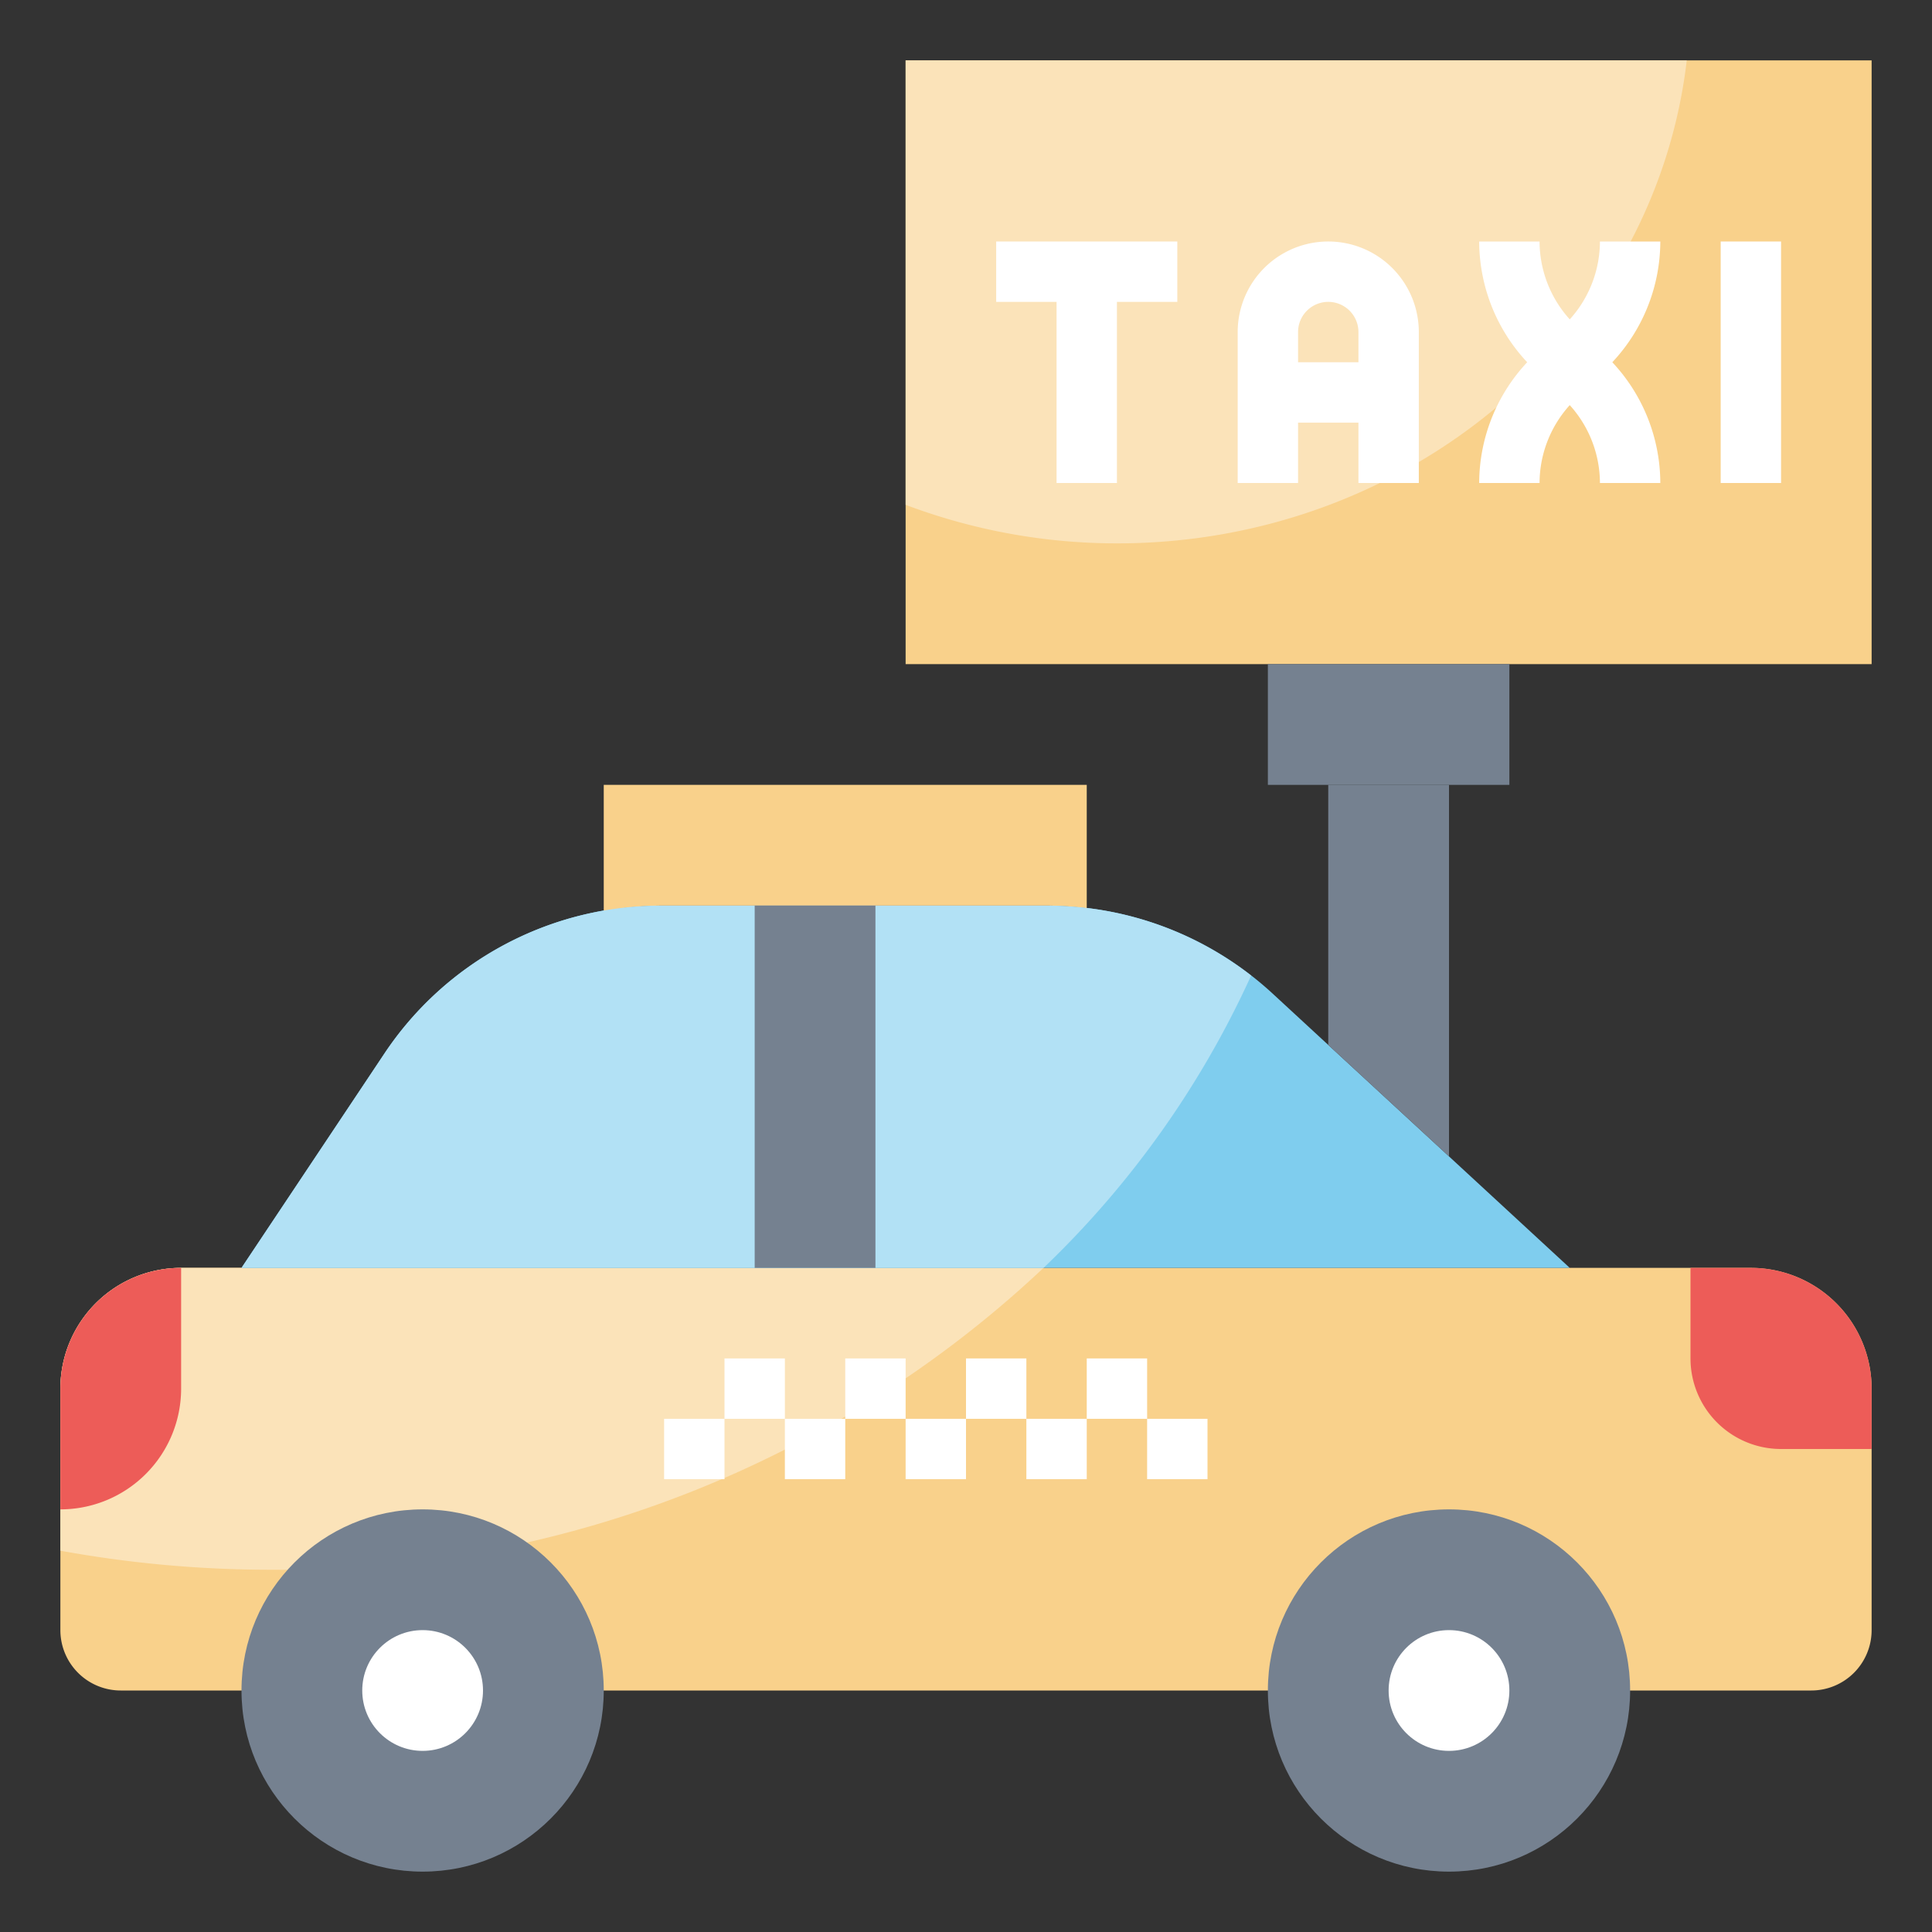 <?xml version="1.0" ?><svg viewBox="0 0 64 64" xmlns="http://www.w3.org/2000/svg"><rect x="0" y="0" width="64" height="64" fill="#333333" stroke="none"/><defs><style>.cls-1{fill:#f9d18b;}.cls-2{fill:#ed5c58;}.cls-3{fill:#fbe3b9;}.cls-4{fill:#7fcdee;}.cls-5{fill:#758190;}.cls-6{fill:#b2e1f5;}.cls-7{fill:#fff;}</style></defs><title/><g data-name="Layer 21" id="Layer_21"><path class="cls-1" d="M4,56a2,2,0,0,1-2-2V46a4,4,0,0,1,4-4H58a4,4,0,0,1,4,4v8a2,2,0,0,1-2,2Z"/><path class="cls-2" d="M59,48h3V46a4,4,0,0,0-4-4H56v3A3,3,0,0,0,59,48Z"/><path class="cls-3" d="M9,52A36.8,36.8,0,0,0,34.569,42H6a4,4,0,0,0-4,4v5.369A38.96,38.96,0,0,0,9,52Z"/><path class="cls-2" d="M2,46v4a4,4,0,0,0,4-4V42A4,4,0,0,0,2,46Z"/><path class="cls-4" d="M8,42l4.734-7.1A11,11,0,0,1,21.887,30H34.7a11,11,0,0,1,7.461,2.917L52,42Z"/><path class="cls-1" d="M21.887,30H34.7a10.821,10.821,0,0,1,1.3.087V26H20v4.183A10.96,10.96,0,0,1,21.887,30Z"/><polygon class="cls-5" points="48 38.308 48 26 44 26 44 34.615 48 38.308"/><path class="cls-6" d="M34.569,42a31.323,31.323,0,0,0,6.876-9.684A11,11,0,0,0,34.7,30H21.887a11,11,0,0,0-9.153,4.9L8,42Z"/><rect class="cls-1" height="20" width="32" x="30" y="2"/><path class="cls-3" d="M30,2V16.723A19.852,19.852,0,0,0,37,18c9.779,0,17.825-7,18.876-16Z"/><circle class="cls-5" cx="14" cy="56" r="6"/><circle class="cls-7" cx="14" cy="56" r="2"/><circle class="cls-5" cx="48" cy="56" r="6"/><circle class="cls-7" cx="48" cy="56" r="2"/><rect class="cls-5" height="12" width="4" x="25" y="30"/><rect class="cls-5" height="4" width="8" x="42" y="22"/><rect class="cls-7" height="2" width="2" x="22" y="47"/><rect class="cls-7" height="2" width="2" x="24" y="45"/><rect class="cls-7" height="2" width="2" x="26" y="47"/><rect class="cls-7" height="2" width="2" x="28" y="45"/><rect class="cls-7" height="2" width="2" x="30" y="47"/><rect class="cls-7" height="2" width="2" x="32" y="45"/><rect class="cls-7" height="2" width="2" x="34" y="47"/><rect class="cls-7" height="2" width="2" x="36" y="45"/><rect class="cls-7" height="2" width="2" x="38" y="47"/><rect class="cls-7" height="2" width="6" x="33" y="8"/><rect class="cls-7" height="7" width="2" x="35" y="9"/><path class="cls-7" d="M47,16H45V11a1,1,0,0,0-2,0v5H41V11a3,3,0,0,1,6,0Z"/><rect class="cls-7" height="2" width="4" x="42" y="12"/><path class="cls-7" d="M55,16H53a3.857,3.857,0,0,0-1.121-2.707l-1.172-1.172A5.868,5.868,0,0,1,49,8h2a3.857,3.857,0,0,0,1.121,2.707l1.172,1.172A5.868,5.868,0,0,1,55,16Z"/><path class="cls-7" d="M51,16H49a5.868,5.868,0,0,1,1.707-4.121l1.172-1.172A3.857,3.857,0,0,0,53,8h2a5.868,5.868,0,0,1-1.707,4.121l-1.172,1.172A3.857,3.857,0,0,0,51,16Z"/><rect class="cls-7" height="8" width="2" x="57" y="8"/></g></svg>